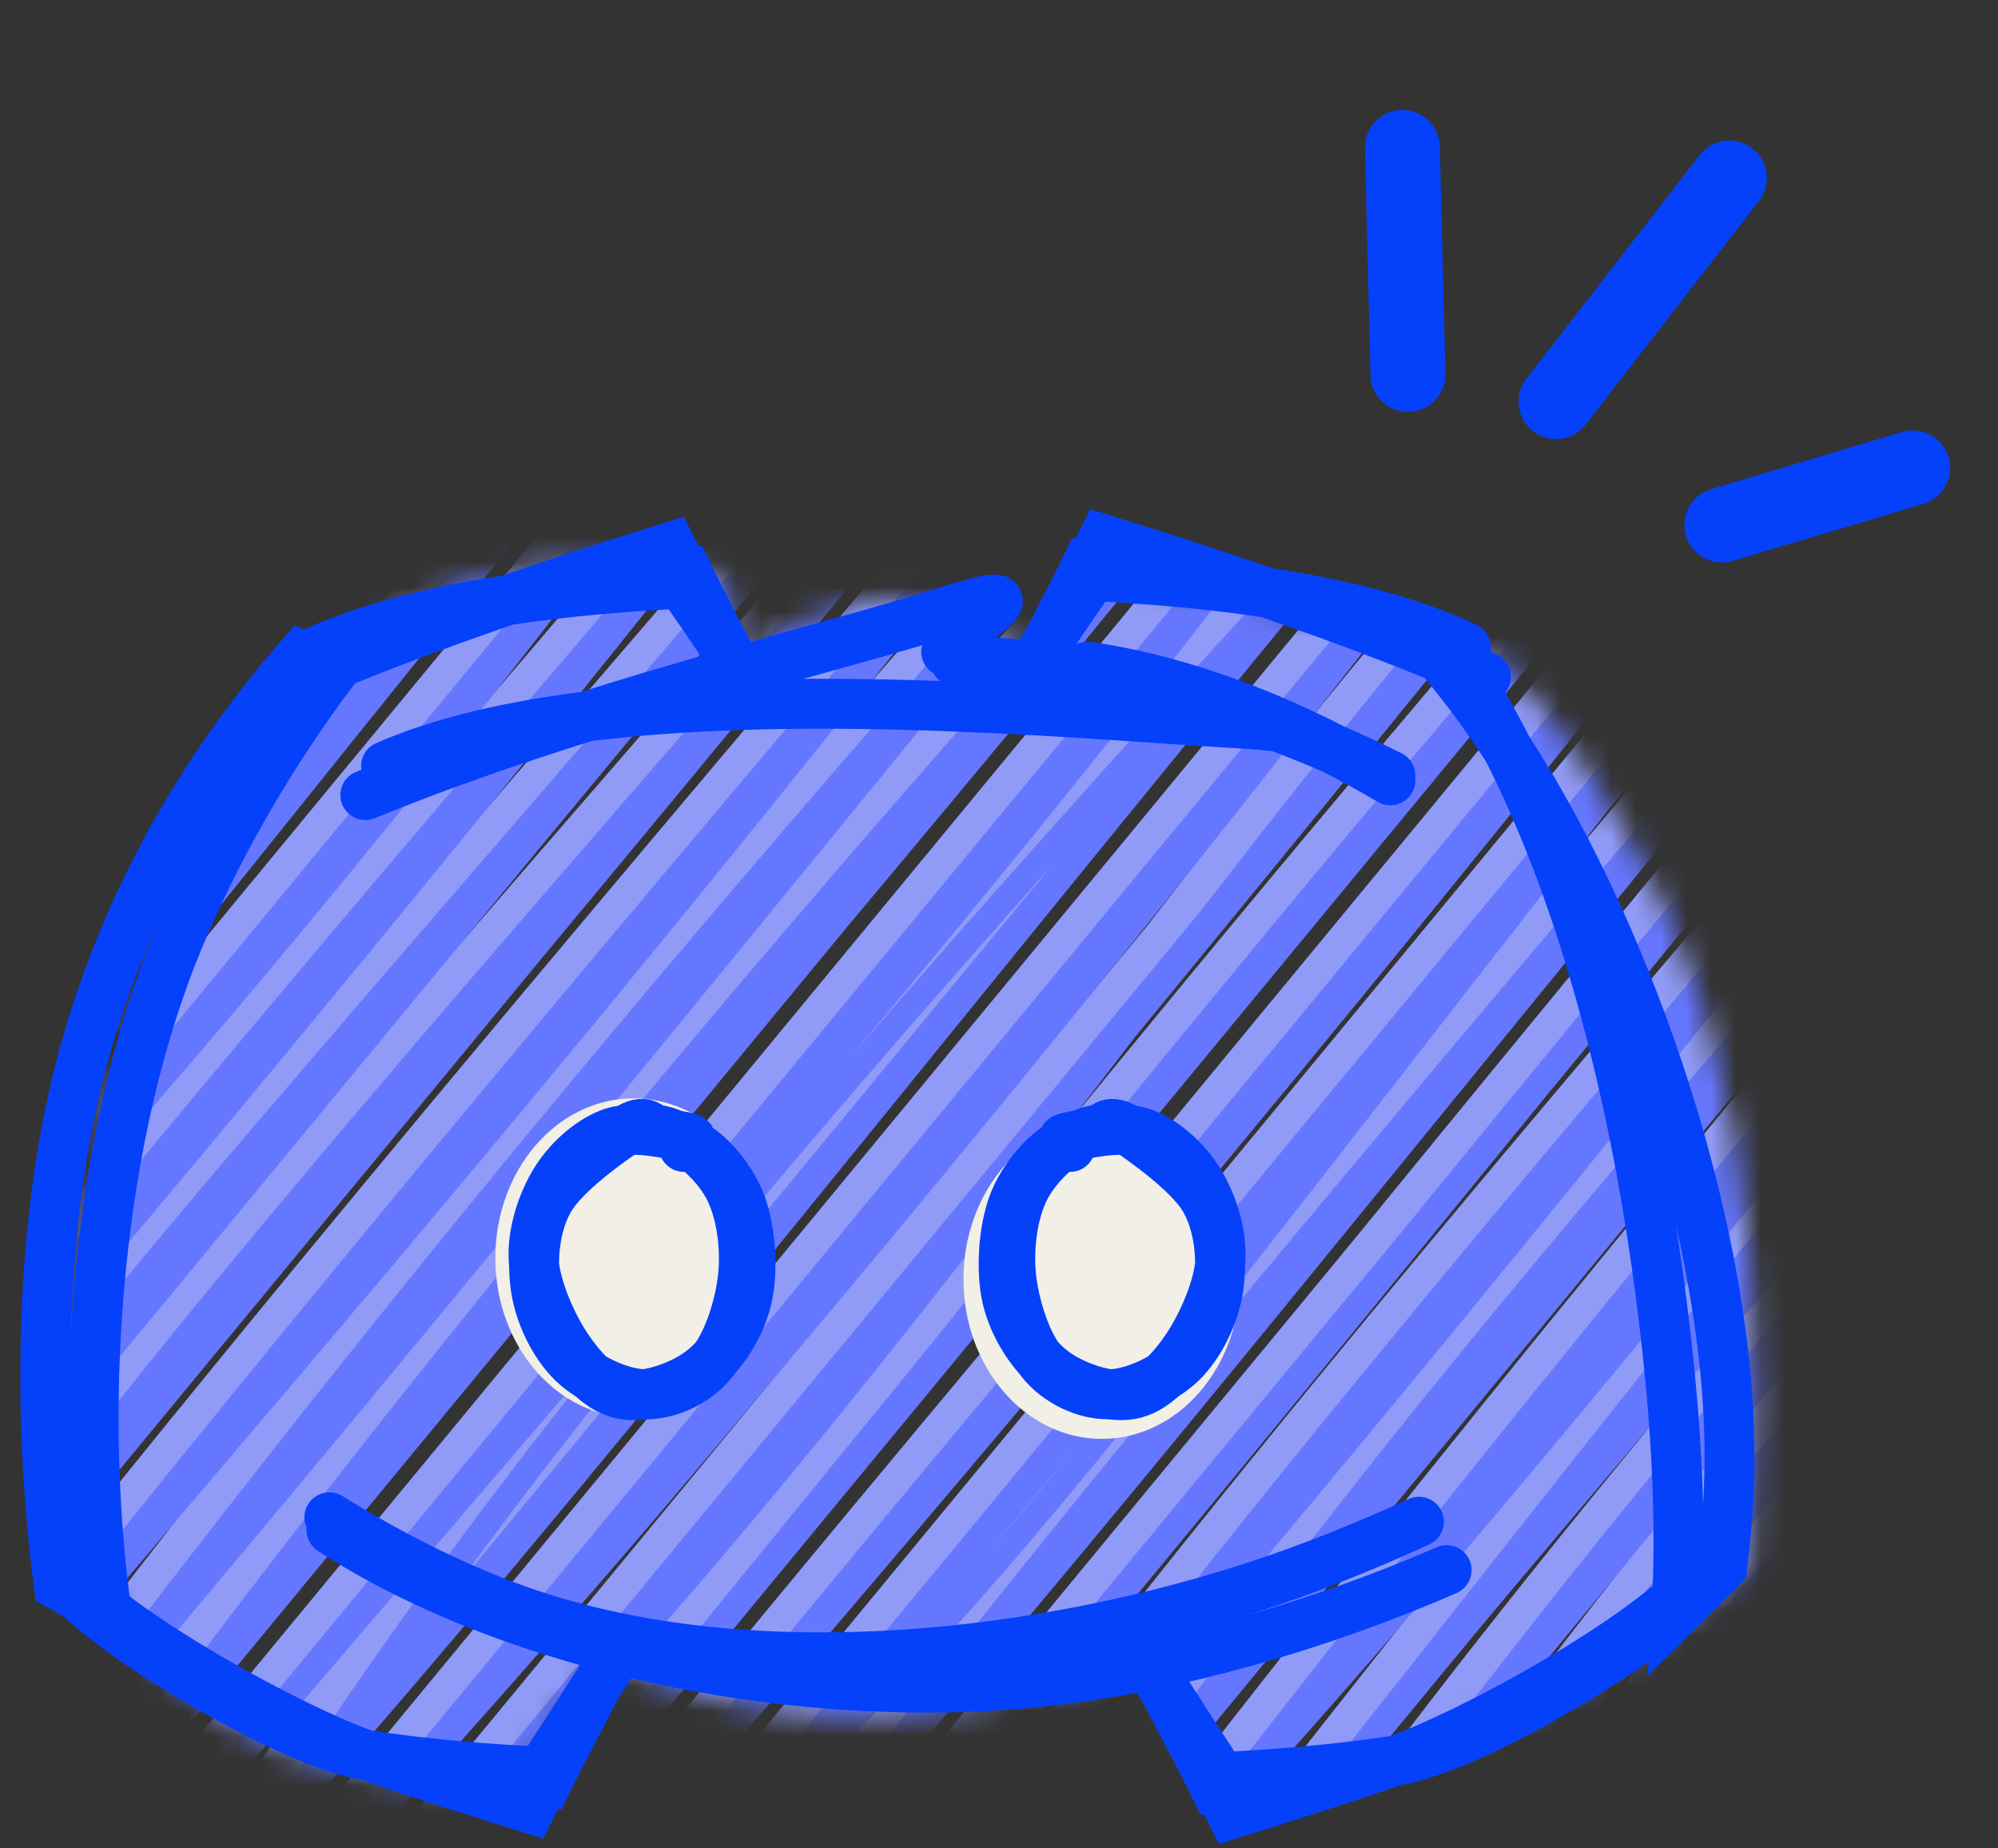 <svg width="80" height="74" viewBox="0 0 80 74" fill="none" xmlns="http://www.w3.org/2000/svg">
<rect x="0" y="0" width="80" height="74" fill="#333333" stroke="none"/>
<mask id="mask0_430_300" style="mask-type:alpha" maskUnits="userSpaceOnUse" x="2" y="22" width="69" height="51">
<path d="M3.644 63.142C1.088 51.64 5.348 36.304 13.017 26.506C18.221 22.621 21.233 22.337 26.649 22.672C29.245 22.582 29.709 23.518 29.205 26.506C34.74 23.127 37.561 23.007 41.559 26.506L43.689 22.672C49.651 24.016 54.585 24.893 60.304 26.506C67.464 35.074 71.335 44.084 70.102 62.717C63.903 68.186 57.931 70.141 49.227 72.089L45.819 66.551C36.206 69.551 31.493 69.436 24.093 66.551C22.424 68.421 21.804 69.576 20.713 71.61L20.685 71.663C12.322 71.326 8.229 70.096 3.644 63.142Z" fill="#5865F2"/>
</mask>
<g mask="url(#mask0_430_300)">
<path d="M-8.998 28.355C-7.841 25.783 -4.388 24.986 -2.533 20.524ZM-8.998 28.355C-7.58 27.069 -6.517 25.201 -2.533 20.524ZM-8.953 32.817C-3.762 28.444 0.054 23.618 2.13 19.39ZM-8.953 32.817C-4.838 28.166 -1.189 24.512 2.13 19.39ZM-9.136 37.557C-6.289 33.94 -0.45 27.84 5.871 19.378ZM-9.136 37.557C-2.755 31.301 2.623 23.363 5.871 19.378ZM-9.09 42.019C-2.315 34.511 4.111 25.909 9.612 19.364ZM-9.09 42.019C-2.892 33.154 4.488 25.212 9.612 19.364ZM-9.044 46.485C-1.794 36.216 6.047 30.238 13.354 19.352ZM-9.044 46.485C-1.002 36.912 6.515 26.669 13.354 19.352ZM-8.995 50.948C1.63 40.882 10.908 27.436 17.095 19.338ZM-8.995 50.948C1.335 38.625 10.661 26.39 17.095 19.338ZM-8.949 55.41C0.969 44.417 8.49 34.407 20.836 19.327ZM-8.949 55.41C1.982 42.186 11.675 29.259 20.836 19.327ZM-9.132 60.15C-1.189 50.221 6.941 41.864 24.577 19.315ZM-9.132 60.15C-0.203 49.384 9.623 39.299 24.577 19.315ZM-9.086 64.612C1.588 52.063 12.674 39.051 28.318 19.301ZM-9.086 64.612C-1.418 54.254 7.043 44.173 28.318 19.301ZM-8.115 67.959C0.082 55.721 9.162 46.055 32.059 19.29ZM-8.115 67.959C1.342 55.914 10.83 45.181 32.059 19.29ZM-6.454 70.46C4.879 56.336 16.873 42.397 35.8 19.275ZM-6.454 70.46C3.464 56.207 14.642 43.695 35.8 19.275ZM-4.328 72.406C8.201 56.381 20.79 41.367 39.542 19.264ZM-4.328 72.406C6.758 59.097 19.636 44.762 39.542 19.264ZM-1.28 73.233C8.637 61.621 19.562 48.409 43.054 19.53ZM-1.28 73.233C7.99 61.384 17.468 48.353 43.054 19.53ZM2 73.781C18.397 51.27 36.744 30.59 46.795 19.516ZM2 73.781C17.031 54.783 32.432 37.316 46.795 19.516ZM5.741 73.766C16.419 60.891 28.987 47.271 50.536 19.505ZM5.741 73.766C21.494 54.809 37.103 37.709 50.536 19.505ZM9.482 73.755C17.207 61.966 26.263 49.832 54.278 19.49ZM9.482 73.755C21.779 59.839 31.869 46.722 54.278 19.49ZM13.223 73.74C32.668 52.074 49.298 30.845 58.019 19.479ZM13.223 73.74C25.161 60.543 35.667 47.89 58.019 19.479ZM16.964 73.729C34.284 55.988 47.161 35.393 61.76 19.467ZM16.964 73.729C30.317 57.882 44.536 40.793 61.76 19.467ZM20.706 73.715C33.302 58.619 44.124 44.232 65.501 19.453ZM20.706 73.715C31.454 60.513 42.477 46.83 65.501 19.453ZM24.447 73.703C42.815 52.456 59.12 32.502 69.242 19.441ZM24.447 73.703C35.431 60.083 47.172 46.545 69.242 19.441ZM28.188 73.692C39.644 63.393 47.541 51.374 72.983 19.427ZM28.188 73.692C41.914 57.415 55.914 40.837 72.983 19.427ZM31.929 73.677C44.23 57.663 57.086 42.927 76.031 20.253ZM31.929 73.677C43.758 60.057 54.57 46.252 76.031 20.253ZM35.67 73.666C50.265 56.407 67.623 34.585 79.079 21.08ZM35.67 73.666C46.303 61.173 56.935 47.575 79.079 21.08ZM39.411 73.652C51.216 58.071 63.192 44.169 82.359 21.628ZM39.411 73.652C54.834 55.951 67.778 39.221 82.359 21.628ZM43.153 73.64C57.104 53.961 72.357 37.772 84.485 23.57ZM43.153 73.64C55.823 58.375 67 43.973 84.485 23.57ZM46.661 73.907C56.812 62.752 67.581 49.632 85.224 27.195ZM46.661 73.907C61.133 55.213 75.901 37.465 85.224 27.195ZM50.406 73.892C64.167 56.944 78.759 40.989 85.963 30.819ZM50.406 73.892C63.773 56.974 76.767 40.181 85.963 30.819ZM54.147 73.881C65.99 59.238 76.07 44.888 86.009 35.282ZM54.147 73.881C64.551 59.846 76.242 46.641 86.009 35.282ZM57.889 73.867C64.019 64.453 71.819 58.367 86.055 39.744ZM57.889 73.867C64.91 63.953 72.463 54.791 86.055 39.744ZM61.63 73.855C69.767 64.583 75.827 55.436 85.872 44.488ZM61.63 73.855C70.34 61.384 79.769 51.174 85.872 44.488ZM65.371 73.844C69.432 69.434 72.325 63.752 85.917 48.95ZM65.371 73.844C72.473 65.516 79.656 57.396 85.917 48.95ZM69.112 73.829C72.909 68.255 75.996 65.405 85.967 53.412ZM69.112 73.829C75.538 67.214 80.79 60.513 85.967 53.412ZM72.853 73.818C77.999 67.774 81.479 64.316 86.012 57.874ZM72.853 73.818C76.629 69.393 79.959 66.124 86.012 57.874ZM75.901 74.645C78.477 70.831 82.887 65.435 86.29 62.055ZM75.901 74.645C78.583 70.375 82.148 67.066 86.29 62.055Z" stroke="#909BF8" stroke-width="2" stroke-linecap="round"/>
<path d="M-7.294 27.503C-6.136 24.931 -2.684 24.134 -0.829 19.672ZM-7.294 27.503C-5.876 26.217 -4.813 24.349 -0.829 19.672ZM-7.249 31.965C-2.057 27.592 1.758 22.766 3.834 18.538ZM-7.249 31.965C-3.134 27.314 0.515 23.659 3.834 18.538ZM-7.432 36.705C-4.584 33.088 1.254 26.988 7.575 18.526ZM-7.432 36.705C-1.051 30.449 4.327 22.511 7.575 18.526ZM-7.386 41.167C-0.611 33.659 5.816 25.057 11.316 18.512ZM-7.386 41.167C-1.188 32.302 6.192 24.36 11.316 18.512ZM-7.34 45.633C-0.09 35.364 7.751 29.386 15.058 18.5ZM-7.34 45.633C0.702 36.06 8.219 25.816 15.058 18.5ZM-7.291 50.096C3.334 40.03 12.612 26.584 18.799 18.486ZM-7.291 50.096C3.039 37.773 12.365 25.538 18.799 18.486ZM-7.245 54.558C2.673 43.565 10.194 33.555 22.54 18.474ZM-7.245 54.558C3.686 41.334 13.379 28.407 22.54 18.474ZM-7.428 59.298C0.515 49.369 8.645 41.012 26.281 18.463ZM-7.428 59.298C1.501 48.532 11.327 38.447 26.281 18.463ZM-7.382 63.76C3.292 51.211 14.378 38.199 30.022 18.449ZM-7.382 63.76C0.286 53.401 8.747 43.321 30.022 18.449ZM-6.411 67.107C1.786 54.869 10.866 45.203 33.763 18.437ZM-6.411 67.107C3.046 55.062 12.534 44.329 33.763 18.437ZM-4.75 69.609C6.583 55.484 18.577 41.545 37.505 18.423ZM-4.75 69.609C5.168 55.355 16.346 42.843 37.505 18.423ZM-2.624 71.554C9.905 55.529 22.494 40.515 41.246 18.412ZM-2.624 71.554C8.462 58.245 21.34 43.91 41.246 18.412ZM0.424 72.381C10.341 60.769 21.266 47.557 44.758 18.678ZM0.424 72.381C9.694 60.532 19.172 47.501 44.758 18.678ZM3.704 72.929C20.101 50.418 38.448 29.738 48.499 18.663ZM3.704 72.929C18.735 53.931 34.136 36.464 48.499 18.663ZM7.445 72.914C18.123 60.039 30.691 46.419 52.24 18.652ZM7.445 72.914C23.198 53.957 38.807 36.857 52.24 18.652ZM11.186 72.903C18.911 61.114 27.967 48.98 55.982 18.638ZM11.186 72.903C23.483 58.987 33.573 45.87 55.982 18.638ZM14.927 72.888C34.372 51.222 51.002 29.993 59.723 18.627ZM14.927 72.888C26.865 59.691 37.371 47.038 59.723 18.627ZM18.669 72.877C35.988 55.136 48.865 34.541 63.464 18.615ZM18.669 72.877C32.021 57.03 46.24 39.941 63.464 18.615ZM22.41 72.862C35.006 57.767 45.828 43.38 67.205 18.601ZM22.41 72.862C33.158 59.661 44.181 45.978 67.205 18.601ZM26.151 72.851C44.519 51.604 60.824 31.65 70.946 18.589ZM26.151 72.851C37.135 59.231 48.876 45.693 70.946 18.589ZM29.892 72.84C41.348 62.541 49.245 50.522 74.688 18.575ZM29.892 72.84C43.618 56.563 57.618 39.985 74.688 18.575ZM33.633 72.825C45.934 56.811 58.79 42.075 77.735 19.401ZM33.633 72.825C45.462 59.205 56.274 45.4 77.735 19.401ZM37.374 72.814C51.969 55.555 69.327 33.733 80.783 20.227ZM37.374 72.814C48.007 60.321 58.639 46.723 80.783 20.227ZM41.115 72.799C52.92 57.219 64.896 43.317 84.063 20.776ZM41.115 72.799C56.538 55.099 69.482 38.369 84.063 20.776ZM44.857 72.788C58.808 53.109 74.061 36.92 86.189 22.718ZM44.857 72.788C57.527 57.523 68.704 43.12 86.189 22.718ZM48.366 73.055C58.516 61.9 69.285 48.78 86.928 26.343ZM48.366 73.055C62.837 54.361 77.605 36.612 86.928 26.343ZM52.11 73.04C65.871 56.092 80.463 40.137 87.667 29.967ZM52.11 73.04C65.477 56.122 78.471 39.329 87.667 29.967ZM55.851 73.029C67.694 58.386 77.774 44.036 87.713 34.43ZM55.851 73.029C66.255 58.994 77.947 45.789 87.713 34.43ZM59.593 73.014C65.724 63.601 73.523 57.515 87.759 38.892ZM59.593 73.014C66.614 63.1 74.167 53.939 87.759 38.892ZM63.334 73.003C71.471 63.73 77.531 54.584 87.576 43.636ZM63.334 73.003C72.044 60.532 81.473 50.322 87.576 43.636ZM67.075 72.992C71.136 68.582 74.029 62.9 87.621 48.098ZM67.075 72.992C74.177 64.665 81.36 56.544 87.621 48.098ZM70.816 72.977C74.614 67.403 77.7 64.553 87.671 52.56ZM70.816 72.977C77.243 66.362 82.494 59.661 87.671 52.56ZM74.557 72.966C79.703 66.921 83.183 63.464 87.716 57.022ZM74.557 72.966C78.334 68.541 81.663 65.272 87.716 57.022ZM77.605 73.793C80.181 69.979 84.591 64.583 87.995 61.203ZM77.605 73.793C80.287 69.523 83.852 66.214 87.995 61.203Z" stroke="#6677FF" stroke-linecap="round"/>
</g>
<ellipse cx="25.371" cy="50.362" rx="5.538" ry="6.39" fill="#F2EFE6"/>
<ellipse cx="44.115" cy="51.214" rx="5.538" ry="6.39" fill="#F2EFE6"/>
<path d="M24.214 45.566C24.989 45.129 26.071 45.055 26.904 45.395C27.737 45.734 28.736 46.657 29.212 47.602C29.686 48.548 29.866 49.918 29.753 51.07C29.639 52.222 29.171 53.728 28.528 54.52C27.885 55.312 26.824 55.816 25.892 55.821C24.961 55.828 23.679 55.27 22.939 54.557C22.198 53.843 21.606 52.637 21.45 51.546C21.293 50.454 21.39 49.061 22.001 48.005C22.613 46.952 24.436 45.676 25.116 45.215C25.796 44.753 26.098 45.151 26.084 45.232M27.576 45.712C28.378 46.128 29.278 47.159 29.667 48.204C30.056 49.247 30.169 50.865 29.91 51.975C29.65 53.085 28.934 54.221 28.112 54.862C27.29 55.505 25.878 55.977 24.978 55.826C24.078 55.677 23.314 54.853 22.713 53.965C22.112 53.074 21.451 51.602 21.372 50.489C21.293 49.375 21.71 48.142 22.239 47.284C22.768 46.425 23.671 45.627 24.545 45.336C25.419 45.046 27.012 45.439 27.486 45.536C27.958 45.633 27.383 45.838 27.384 45.915M46.022 45.566C45.246 45.129 44.164 45.055 43.331 45.395C42.499 45.734 41.499 46.657 41.023 47.602C40.55 48.548 40.369 49.918 40.482 51.07C40.596 52.222 41.064 53.728 41.707 54.52C42.35 55.312 43.411 55.816 44.343 55.821C45.274 55.828 46.556 55.27 47.296 54.557C48.037 53.843 48.629 52.637 48.786 51.546C48.942 50.454 48.845 49.061 48.234 48.005C47.622 46.952 45.799 45.676 45.119 45.215C44.439 44.753 44.137 45.151 44.151 45.232M42.659 45.712C41.857 46.128 40.957 47.159 40.568 48.204C40.179 49.247 40.066 50.865 40.325 51.975C40.585 53.085 41.301 54.221 42.123 54.862C42.946 55.505 44.357 55.977 45.257 55.826C46.157 55.677 46.921 54.853 47.522 53.965C48.123 53.074 48.784 51.602 48.863 50.489C48.942 49.375 48.525 48.142 47.996 47.284C47.467 46.425 46.564 45.627 45.69 45.336C44.816 45.046 43.224 45.439 42.75 45.536C42.277 45.633 42.853 45.838 42.851 45.915M15.459 30.67C17.685 29.69 20.455 29.065 23.472 28.686M23.472 28.686C32.758 27.518 44.38 28.677 49.659 28.961C50.205 28.992 50.714 29.038 51.189 29.097M23.472 28.686C20.511 29.618 17.453 30.67 14.629 31.83M23.472 28.686C29.352 26.834 34.85 25.455 37.38 24.646C42.622 22.967 38.307 24.965 37.887 26.094M43.548 26.688C46.756 27.148 50.133 28.319 53.412 29.997M53.412 29.997C54.171 30.385 54.925 30.8 55.67 31.24M53.412 29.997C52.679 29.678 51.937 29.378 51.189 29.097M53.412 29.997C54.176 30.328 54.93 30.68 55.67 31.05M38.249 26.471C42.241 26.484 46.805 27.451 51.189 29.097M51.189 29.097C51.263 29.106 51.335 29.116 51.407 29.125M13.272 61.25C20.859 66.173 32.501 68.388 42.071 67.287C46.989 66.721 52.669 65.154 57.922 62.859M56.813 60.922C54.518 61.978 52.238 62.872 50.093 63.566C40.942 66.52 29.474 67.592 20.7 64.45C18.243 63.57 15.689 62.301 13.188 60.745M59.494 27.099C56.701 25.867 53.671 24.736 50.735 23.727M50.735 23.727C48.435 22.937 46.193 22.221 44.167 21.591L43.443 23.047C45.932 23.162 48.409 23.373 50.735 23.727ZM50.735 23.727C53.741 24.184 56.494 24.88 58.694 25.918M68.134 62.999C65.886 65.628 58.818 69.472 55.882 70.481M55.882 70.481C53.583 71.271 51.34 71.986 49.314 72.616L48.59 71.16C51.079 71.045 53.556 70.835 55.882 70.481ZM55.882 70.481C58.888 70.023 65.524 65.99 67.334 64.18M2.42 62.783C4.668 65.413 11.736 69.257 14.672 70.265M14.672 70.265C16.971 71.056 19.214 71.771 21.24 72.401L21.964 70.945C19.475 70.83 16.998 70.619 14.672 70.265ZM14.672 70.265C11.666 69.808 5.03 65.775 3.22 63.965M11.539 27.404C14.333 26.172 17.362 25.041 20.299 24.032M20.299 24.032C22.598 23.242 24.84 22.527 26.867 21.897L27.591 23.353C25.101 23.468 22.624 23.678 20.299 24.032ZM20.299 24.032C17.293 24.489 14.539 25.186 12.339 26.223M60.361 29.979C59.855 29.198 59.337 28.456 58.809 27.759C58.412 27.236 57.995 26.718 57.56 26.206L58.106 26.172C58.924 27.352 59.674 28.631 60.361 29.979ZM60.361 29.979C65.462 37.856 69.315 49.699 69.249 58.499C69.236 59.889 69.138 61.305 68.959 62.732L67.127 64.542C67.395 59.93 66.96 55.125 66.339 50.694C65.432 44.224 63.594 36.325 60.361 29.979ZM43.549 22.553L44.108 22.553C43.301 23.704 42.489 24.891 41.668 26.13L41.697 26.172C42.397 24.849 43.016 23.652 43.549 22.553ZM48.696 71.655L49.255 71.655C48.447 70.503 47.131 68.39 46.31 67.151L46.339 67.109C47.039 68.432 48.163 70.556 48.696 71.655ZM21.858 71.44L21.299 71.44C22.106 70.288 23.423 68.174 24.244 66.935L24.215 66.893C23.515 68.216 22.391 70.34 21.858 71.44ZM27.485 22.858L26.926 22.858C27.733 24.01 28.545 25.197 29.366 26.436L29.337 26.478C28.637 25.155 28.018 23.957 27.485 22.858ZM7.123 37.66C8.62 34.054 10.729 30.344 13.309 26.896L12.056 26.265C7.529 31.444 4.311 37.575 2.877 44.192C1.69 49.638 1.473 56.695 2.355 63.456L4.262 64.542C3.054 55.721 3.96 45.307 7.123 37.66Z" stroke="#0541FB" stroke-width="2" stroke-linecap="round"/>
<path d="M56.151 5.902L56.373 14.989M62.303 16.079L69.243 7.125M68.945 21.018L76.583 18.734" stroke="#0541FB" stroke-width="3" stroke-linecap="round"/>
</svg>
